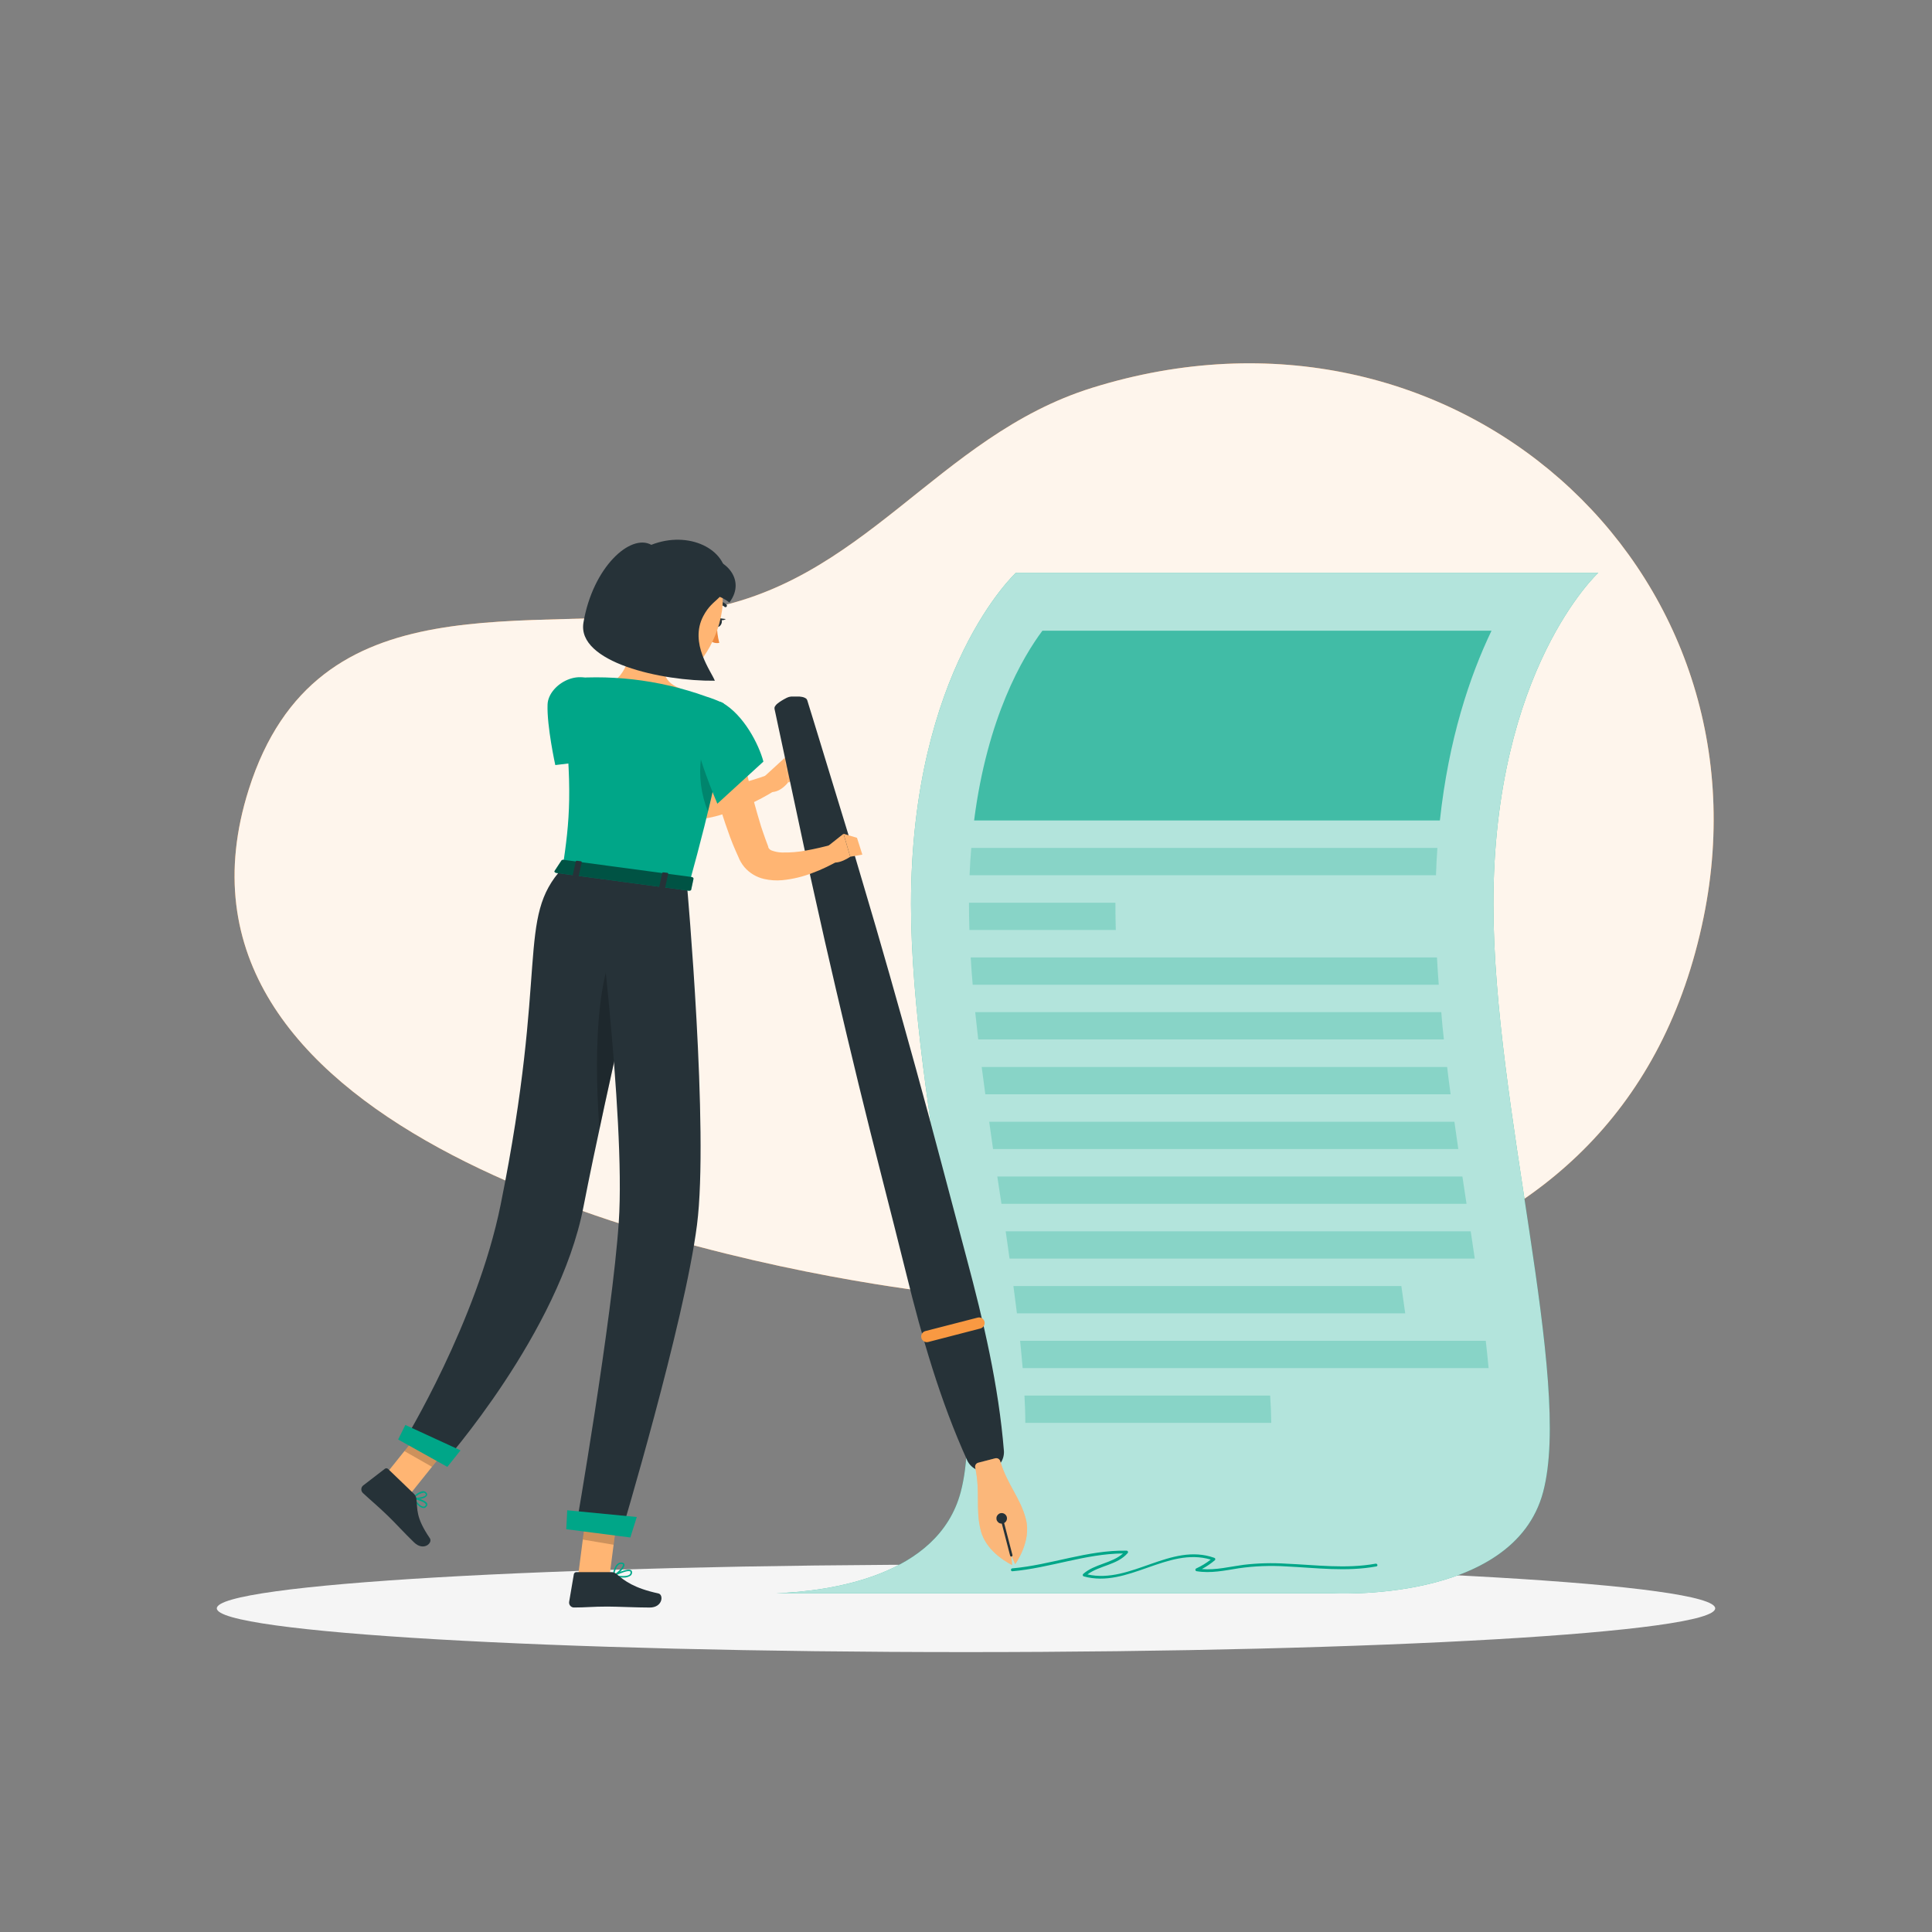 <svg width="500" height="500" viewBox="0 0 500 500" fill="none" xmlns="http://www.w3.org/2000/svg">
<rect x="0" y="0" width="500" height="500" fill="#808080" stroke="none"/>
<path d="M226.42 332.3C313.81 346.46 420.5 337.1 440.9 237.36C459.4 146.88 376.14 71.24 282.66 100.36C242.34 112.92 223.54 151.5 180.26 158.03C136.98 164.56 82 148.71 64.38 204.3C37.08 290.36 168.91 323 226.42 332.3Z" fill="#F99942"/>
<path opacity="0.9" d="M226.42 332.3C313.81 346.46 420.5 337.1 440.9 237.36C459.4 146.88 376.14 71.24 282.66 100.36C242.34 112.92 223.54 151.5 180.26 158.03C136.98 164.56 82 148.71 64.38 204.3C37.08 290.36 168.91 323 226.42 332.3Z" fill="white"/>
<path d="M250 427.56C357.082 427.56 443.89 422.492 443.89 416.24C443.89 409.988 357.082 404.92 250 404.92C142.917 404.92 56.11 409.988 56.11 416.24C56.11 422.492 142.917 427.56 250 427.56Z" fill="#F5F5F5"/>
<path d="M413.64 148.23H262.92C262.92 148.23 235.77 173.23 235.77 234.01C235.77 286.28 256.36 357.15 248.63 386.16C242.8 408.05 214.53 411.81 200.98 412.33H344.44C344.44 412.33 391.62 415.18 399.35 386.16C407.08 357.14 386.49 286.28 386.49 234C386.49 173.19 413.64 148.23 413.64 148.23Z" fill="#00A688"/>
<path opacity="0.7" d="M413.64 148.23H262.92C262.92 148.23 235.77 173.23 235.77 234.01C235.77 286.28 256.36 357.15 248.63 386.16C242.8 408.05 214.53 411.81 200.98 412.33H344.44C344.44 412.33 391.62 415.18 399.35 386.16C407.08 357.14 386.49 286.28 386.49 234C386.49 173.19 413.64 148.23 413.64 148.23Z" fill="white"/>
<g opacity="0.8">
<path opacity="0.8" d="M372.64 212.33H252.1C255.51 185.59 264.7 170.03 269.77 163.23H386C380.3 175.13 374.92 191.34 372.64 212.33Z" fill="#00A688"/>
<path opacity="0.3" d="M371.63 226.51H250.92C251.02 224.08 251.16 221.72 251.36 219.44H372C371.833 221.74 371.71 224.097 371.63 226.51Z" fill="#00A688"/>
<path opacity="0.3" d="M288.77 240.68H250.88C250.813 238.42 250.777 236.197 250.77 234.01V233.62H288.67V234C288.67 236.21 288.7 238.44 288.77 240.68Z" fill="#00A688"/>
<path opacity="0.3" d="M372.35 254.85H251.73C251.52 252.47 251.35 250.11 251.22 247.79H371.89C372.01 250.13 372.163 252.483 372.35 254.85Z" fill="#00A688"/>
<path opacity="0.3" d="M373.68 269H253.16C252.88 266.633 252.62 264.277 252.38 261.93H373C373.17 264.31 373.42 266.67 373.68 269Z" fill="#00A688"/>
<path opacity="0.3" d="M375.42 283.2H255C254.67 280.84 254.36 278.48 254.06 276.14H374.52C374.8 278.493 375.1 280.847 375.42 283.2Z" fill="#00A688"/>
<path opacity="0.3" d="M377.41 297.37H257C256.653 295.01 256.32 292.657 256 290.31H376.4C376.73 292.66 377.07 295 377.41 297.37Z" fill="#00A688"/>
<path opacity="0.3" d="M379.54 311.55H259.17C258.98 310.26 258.78 308.95 258.58 307.64L258.1 304.48H378.47C378.83 306.84 379.18 309.2 379.54 311.55Z" fill="#00A688"/>
<path opacity="0.3" d="M261.27 325.72C260.937 323.387 260.603 321.033 260.27 318.66H380.62C380.97 321.02 381.33 323.37 381.67 325.72H261.27Z" fill="#00A688"/>
<path opacity="0.3" d="M263.18 339.89C262.9 337.58 262.59 335.22 262.27 332.83H362.67C363.01 335.21 363.33 337.57 363.67 339.89H263.18Z" fill="#00A688"/>
<path opacity="0.3" d="M264.66 354.07C264.467 351.763 264.247 349.407 264 347H384.52C384.79 349.42 385.04 351.78 385.25 354.07H264.66Z" fill="#00A688"/>
<path opacity="0.3" d="M265.35 368.24C265.35 365.96 265.26 363.6 265.13 361.18H328.72C328.88 363.65 328.97 366.01 329 368.24H265.35Z" fill="#00A688"/>
</g>
<path d="M356 404.68C348.35 406.07 340.6 405.01 332.91 404.68C329.222 404.441 325.52 404.539 321.85 404.97C318.25 405.45 314.67 406.39 311.04 406.07C312.24 405.426 313.369 404.658 314.41 403.78C314.456 403.734 314.49 403.678 314.507 403.615C314.524 403.553 314.525 403.487 314.509 403.424C314.492 403.361 314.46 403.304 314.415 403.257C314.369 403.211 314.312 403.177 314.25 403.16C302.96 399.16 292.68 409.98 281.43 407.46C284.62 405.1 289.11 405.05 291.83 401.95C291.88 401.896 291.914 401.829 291.927 401.757C291.94 401.685 291.932 401.61 291.903 401.542C291.874 401.474 291.827 401.416 291.766 401.375C291.705 401.334 291.634 401.311 291.56 401.31C281.5 401.11 272 405 262 405.89C261.52 405.89 261.52 406.68 262 406.64C271.65 405.8 280.9 402.11 290.63 402.03C287.72 404.63 283.28 404.72 280.32 407.34C280.274 407.387 280.241 407.444 280.224 407.507C280.207 407.57 280.206 407.637 280.223 407.7C280.239 407.763 280.271 407.822 280.316 407.869C280.361 407.916 280.418 407.951 280.48 407.97C291.82 411.1 302.14 400.28 313.34 403.62C312.172 404.537 310.9 405.312 309.55 405.93C309.487 405.968 309.436 406.024 309.404 406.09C309.372 406.157 309.36 406.231 309.37 406.304C309.379 406.378 309.41 406.446 309.458 406.502C309.506 406.558 309.569 406.599 309.64 406.62C313.33 407.24 316.94 406.45 320.58 405.87C324.656 405.285 328.781 405.124 332.89 405.39C340.66 405.76 348.46 406.81 356.18 405.39C356.69 405.32 356.49 404.59 356 404.68Z" fill="#00A688"/>
<path d="M151.88 185.13C152.51 185.94 153.32 186.89 154.06 187.77C154.8 188.65 155.61 189.54 156.41 190.4C158.02 192.12 159.65 193.81 161.41 195.4C164.674 198.499 168.381 201.094 172.41 203.1C172.9 203.32 173.41 203.52 173.86 203.7C174.083 203.789 174.31 203.865 174.54 203.93C174.753 204.014 174.974 204.078 175.2 204.12C176.16 204.367 177.141 204.521 178.13 204.58C180.344 204.688 182.563 204.56 184.75 204.2C187.073 203.846 189.373 203.358 191.64 202.74C193.94 202.14 196.29 201.4 198.48 200.63L200.48 204.63C196.035 207.409 191.221 209.55 186.18 210.99C183.522 211.751 180.783 212.191 178.02 212.3C176.524 212.36 175.026 212.263 173.55 212.01C173.17 211.95 172.78 211.86 172.4 211.77C172.02 211.68 171.62 211.58 171.29 211.47C170.59 211.26 169.91 211.03 169.29 210.77C164.2 208.677 159.516 205.709 155.45 202C153.466 200.28 151.573 198.458 149.78 196.54C148.89 195.54 148.02 194.61 147.18 193.61C146.34 192.61 145.54 191.61 144.67 190.46L151.88 185.13Z" fill="#FFB573"/>
<path d="M141.71 182.3C141.49 187.9 143.71 198 143.71 198L157.57 196.32C157.57 196.32 158.08 181.54 155.39 177.97C150.84 172 141.92 177 141.71 182.3Z" fill="#00A688"/>
<path d="M196.62 202.05L203.11 196.11L203.94 202.51C203.94 202.51 201.25 206.12 198.2 204.6L196.62 202.05Z" fill="#FFB573"/>
<path d="M206.37 196.46L209.12 200.06L203.94 202.51L203.11 196.11L206.37 196.46Z" fill="#FFB573"/>
<path d="M204.73 180.27C205.42 180.27 205.8 180.27 206.29 180.27C206.5 180.256 206.71 180.256 206.92 180.27L207.44 180.34C207.889 180.393 208.316 180.562 208.68 180.83C208.857 181.038 208.974 181.291 209.02 181.56L209.25 182.32L210.18 185.32L212.04 191.39L215.75 203.54C218.2 211.64 220.75 219.72 223.11 227.84C227.96 244.06 232.55 260.34 237.06 276.65C241.57 292.96 245.81 309.34 250.17 325.65C254.53 341.96 258.43 358.46 259.82 375.58C259.87 376.725 259.526 377.852 258.845 378.773C258.163 379.694 257.186 380.353 256.077 380.64C254.968 380.927 253.794 380.824 252.751 380.349C251.709 379.874 250.861 379.055 250.35 378.03C243.25 362.39 238.61 346.12 234.55 329.7C230.49 313.28 226.18 297 222.2 280.59C218.22 264.18 214.33 247.68 210.69 231.15C208.82 222.9 207.12 214.6 205.33 206.33L202.68 193.91L201.35 187.7L200.69 184.59L200.52 183.82C200.429 183.56 200.409 183.281 200.46 183.01C200.655 182.613 200.943 182.27 201.3 182.01L201.73 181.69C201.895 181.564 202.069 181.451 202.25 181.35C202.68 181.1 202.99 180.89 203.61 180.59C203.959 180.411 204.339 180.302 204.73 180.27Z" fill="#263238"/>
<path d="M258.86 378.16C258.785 377.889 258.607 377.659 258.364 377.519C258.12 377.379 257.832 377.339 257.56 377.41L255.36 377.98L253.16 378.55C252.888 378.621 252.655 378.796 252.511 379.037C252.367 379.279 252.323 379.567 252.39 379.84C253.76 386.14 252.39 390.65 253.85 396.19C255.36 402.02 261.93 405.01 261.93 405.01L261.72 402.52L262.72 404.8C262.72 404.8 267.01 399 265.5 393.17C264.08 387.63 260.72 384.33 258.86 378.16Z" fill="#F99942"/>
<path opacity="0.3" d="M258.86 378.16C258.785 377.889 258.607 377.659 258.364 377.519C258.12 377.379 257.832 377.339 257.56 377.41L255.36 377.98L253.16 378.55C252.888 378.621 252.655 378.796 252.511 379.037C252.367 379.279 252.323 379.567 252.39 379.84C253.76 386.14 252.39 390.65 253.85 396.19C255.36 402.02 261.93 405.01 261.93 405.01L261.72 402.52L262.72 404.8C262.72 404.8 267.01 399 265.5 393.17C264.08 387.63 260.72 384.33 258.86 378.16Z" fill="white"/>
<path d="M260.57 392.62C260.635 392.883 260.62 393.158 260.528 393.413C260.436 393.667 260.271 393.889 260.054 394.049C259.836 394.21 259.576 394.303 259.306 394.316C259.036 394.329 258.768 394.262 258.536 394.123C258.304 393.984 258.118 393.779 258.002 393.535C257.886 393.291 257.845 393.018 257.884 392.75C257.923 392.482 258.04 392.232 258.221 392.031C258.402 391.83 258.638 391.687 258.9 391.62C259.254 391.532 259.628 391.588 259.941 391.775C260.254 391.963 260.48 392.266 260.57 392.62Z" fill="#263238"/>
<path d="M261.8 402.82C261.761 402.832 261.719 402.836 261.678 402.831C261.637 402.826 261.598 402.813 261.562 402.793C261.527 402.772 261.496 402.744 261.471 402.711C261.447 402.678 261.429 402.64 261.42 402.6L258.94 393.05C258.929 393.011 258.927 392.97 258.932 392.929C258.937 392.889 258.951 392.85 258.971 392.814C258.992 392.779 259.019 392.748 259.051 392.723C259.084 392.699 259.121 392.68 259.16 392.67C259.199 392.658 259.241 392.654 259.282 392.659C259.323 392.664 259.362 392.677 259.398 392.697C259.434 392.718 259.465 392.746 259.489 392.779C259.513 392.812 259.531 392.85 259.54 392.89L262.02 402.44C262.031 402.479 262.033 402.521 262.028 402.561C262.023 402.601 262.009 402.64 261.989 402.676C261.968 402.711 261.941 402.742 261.909 402.767C261.876 402.791 261.839 402.81 261.8 402.82Z" fill="#263238"/>
<path d="M253.7 343.82L240.22 347.31C239.846 347.404 239.45 347.347 239.119 347.15C238.787 346.953 238.547 346.633 238.45 346.26C238.354 345.893 238.405 345.503 238.591 345.172C238.778 344.842 239.086 344.597 239.45 344.49L253 341C253.367 340.904 253.757 340.955 254.088 341.141C254.418 341.328 254.663 341.636 254.77 342C254.822 342.19 254.836 342.388 254.811 342.583C254.785 342.779 254.72 342.967 254.62 343.137C254.521 343.306 254.388 343.454 254.23 343.572C254.071 343.689 253.891 343.774 253.7 343.82Z" fill="#F99942"/>
<path d="M185.27 160.8C185.03 161.4 185.16 162.03 185.55 162.2C185.94 162.37 186.46 162.02 186.7 161.42C186.94 160.82 186.82 160.19 186.42 160.02C186.02 159.85 185.52 160.2 185.27 160.8Z" fill="#263238"/>
<path d="M186.24 160L187.85 160.21C187.85 160.21 186.65 161 186.24 160Z" fill="#263238"/>
<path d="M185.55 161.6C185.534 163.21 185.736 164.814 186.15 166.37C185.751 166.455 185.339 166.452 184.941 166.36C184.544 166.269 184.171 166.091 183.85 165.84L185.55 161.6Z" fill="#ED893E"/>
<path d="M187.69 157.14C187.628 157.128 187.569 157.1 187.52 157.06C187.16 156.731 186.73 156.49 186.261 156.354C185.793 156.219 185.3 156.194 184.82 156.28C184.722 156.305 184.618 156.29 184.531 156.24C184.443 156.19 184.378 156.107 184.35 156.01C184.325 155.912 184.34 155.808 184.39 155.72C184.44 155.633 184.523 155.568 184.62 155.54C185.221 155.421 185.841 155.444 186.431 155.607C187.022 155.77 187.566 156.069 188.02 156.48C188.056 156.515 188.084 156.557 188.103 156.604C188.123 156.65 188.133 156.7 188.133 156.75C188.133 156.8 188.123 156.85 188.103 156.896C188.084 156.943 188.056 156.985 188.02 157.02C187.979 157.066 187.928 157.101 187.87 157.122C187.813 157.143 187.751 157.149 187.69 157.14Z" fill="#263238"/>
<path d="M164.07 160.49C164.5 165.36 162.88 173.33 159.2 176.04C159.2 176.04 161.97 181.16 170.84 182.35C180.59 183.66 176.01 178.17 176.01 178.17C170.82 176.17 171.38 172.3 172.69 168.74L164.07 160.49Z" fill="#FFB573"/>
<path d="M190.64 186.48C191.41 191.02 192.36 195.73 193.35 200.32C193.88 202.61 194.41 204.91 195.03 207.16C195.65 209.41 196.27 211.66 196.96 213.87C197.34 214.96 197.68 216.07 198.08 217.13L198.68 218.73L198.82 219.12V219.24C198.84 219.301 198.863 219.361 198.89 219.42C199.096 219.777 199.434 220.038 199.83 220.15C200.621 220.432 201.451 220.59 202.29 220.62C204.436 220.679 206.582 220.505 208.69 220.1C210.9 219.7 213.23 219.16 215.4 218.56L217.23 222.61C216.127 223.266 214.993 223.867 213.83 224.41C212.681 224.973 211.503 225.474 210.3 225.91C207.782 226.893 205.141 227.526 202.45 227.79C200.87 227.934 199.277 227.826 197.73 227.47C195.748 227.018 193.964 225.942 192.64 224.4C192.298 223.986 191.99 223.545 191.72 223.08C191.58 222.85 191.47 222.61 191.35 222.38L191.16 221.93L190.38 220.18C189.87 219.01 189.38 217.84 188.95 216.66C188.09 214.3 187.27 211.93 186.56 209.55C185.85 207.17 185.21 204.77 184.56 202.37C183.37 197.55 182.4 192.78 181.68 187.79L190.64 186.48Z" fill="#FFB573"/>
<path d="M214.44 218.84L218.3 215.78L220.04 221.72C220.04 221.72 214.76 225.54 213.35 221.05L214.44 218.84Z" fill="#FFB573"/>
<path d="M221.79 216.83L223.17 221.17L220.04 221.72L218.31 215.78L221.79 216.83Z" fill="#FFB573"/>
<path d="M149.67 407.41L157.74 408.01L160.13 389.48L152.06 388.88L149.67 407.41Z" fill="#FFB573"/>
<path d="M97.99 383.87L104.98 388.12L116.61 373.6L109.62 369.35L97.99 383.87Z" fill="#FFB573"/>
<path d="M109.86 390.26C109.761 390.275 109.659 390.275 109.56 390.26C108.56 390.26 107.37 388.7 106.77 387.78C106.748 387.749 106.736 387.713 106.736 387.675C106.736 387.637 106.748 387.601 106.77 387.57C106.789 387.538 106.818 387.512 106.851 387.496C106.885 387.48 106.923 387.475 106.96 387.48C107.29 387.55 110.18 388.16 110.56 389.12C110.601 389.226 110.613 389.341 110.595 389.453C110.578 389.566 110.531 389.671 110.46 389.76C110.326 389.993 110.113 390.17 109.86 390.26ZM107.36 387.99C108.21 389.19 109.02 389.9 109.57 389.91C109.69 389.911 109.808 389.88 109.911 389.821C110.015 389.761 110.101 389.674 110.16 389.57C110.187 389.528 110.201 389.48 110.201 389.43C110.201 389.38 110.187 389.332 110.16 389.29C110 388.78 108.51 388.27 107.36 388V387.99Z" fill="#00A688"/>
<path d="M109.43 387.76C108.599 387.986 107.73 388.03 106.88 387.89C106.848 387.879 106.82 387.861 106.797 387.837C106.775 387.812 106.758 387.782 106.75 387.75C106.734 387.723 106.726 387.692 106.726 387.66C106.726 387.628 106.734 387.597 106.75 387.57C106.81 387.5 108.4 385.87 109.57 385.92C109.721 385.922 109.87 385.958 110.005 386.025C110.14 386.093 110.258 386.19 110.35 386.31C110.458 386.417 110.527 386.557 110.545 386.707C110.564 386.858 110.53 387.011 110.45 387.14C110.185 387.451 109.828 387.668 109.43 387.76ZM107.33 387.58C108.33 387.69 109.87 387.4 110.18 386.94C110.18 386.86 110.26 386.75 110.1 386.55C110.041 386.473 109.965 386.411 109.879 386.368C109.792 386.324 109.697 386.301 109.6 386.3C108.729 386.481 107.936 386.928 107.33 387.58Z" fill="#00A688"/>
<path d="M107.08 386.56L100.45 380.18C100.34 380.067 100.193 379.999 100.036 379.988C99.88 379.977 99.724 380.024 99.6 380.12L93.94 384.48C93.804 384.601 93.694 384.75 93.62 384.916C93.545 385.082 93.506 385.263 93.506 385.445C93.506 385.627 93.545 385.808 93.62 385.974C93.694 386.14 93.804 386.289 93.94 386.41C96.29 388.6 97.53 389.54 100.44 392.35C102.24 394.08 104.68 396.78 107.16 399.17C109.64 401.56 112.06 399.3 111.24 398.09C107.54 392.67 108.09 390.64 107.76 387.87C107.689 387.369 107.449 386.906 107.08 386.56Z" fill="#263238"/>
<path d="M161.24 408.27C160.386 408.254 159.536 408.157 158.7 407.98C158.662 407.972 158.626 407.952 158.6 407.924C158.573 407.895 158.555 407.859 158.55 407.82C158.545 407.781 158.552 407.74 158.569 407.705C158.587 407.669 158.615 407.64 158.65 407.62C159.02 407.43 162.3 405.78 163.26 406.34C163.352 406.387 163.43 406.459 163.485 406.547C163.539 406.635 163.569 406.736 163.57 406.84C163.591 407.014 163.568 407.19 163.503 407.352C163.438 407.514 163.334 407.658 163.2 407.77C162.622 408.153 161.931 408.33 161.24 408.27ZM159.34 407.71C161.12 408 162.45 407.93 162.95 407.49C163.038 407.415 163.106 407.319 163.148 407.21C163.19 407.102 163.205 406.985 163.19 406.87C163.193 406.83 163.184 406.789 163.165 406.754C163.145 406.718 163.116 406.689 163.08 406.67C162.54 406.37 160.69 407.07 159.34 407.71Z" fill="#00A688"/>
<path d="M158.74 408C158.704 408.01 158.666 408.01 158.63 408C158.601 407.981 158.577 407.954 158.563 407.922C158.549 407.89 158.544 407.855 158.55 407.82C158.55 407.68 158.94 404.38 160.75 404.38H160.9C161.43 404.43 161.58 404.69 161.61 404.91C161.76 405.82 159.8 407.57 158.82 408.01L158.74 408ZM160.74 404.73C159.58 404.73 159.12 406.65 158.98 407.47C159.98 406.87 161.31 405.47 161.22 404.95C161.22 404.9 161.22 404.77 160.85 404.74L160.74 404.73Z" fill="#00A688"/>
<path d="M158.24 406.86H149.17C149.013 406.86 148.861 406.915 148.74 407.015C148.62 407.116 148.538 407.256 148.51 407.41L147.29 414.58C147.266 414.76 147.28 414.942 147.332 415.116C147.385 415.29 147.473 415.45 147.593 415.586C147.712 415.723 147.859 415.832 148.024 415.907C148.19 415.982 148.369 416.02 148.55 416.02C151.71 416.02 153.24 415.78 157.23 415.78C159.68 415.78 164.75 416.03 168.14 416.03C171.53 416.03 171.8 412.68 170.39 412.38C164.1 411.02 161.66 409.14 159.58 407.38C159.209 407.054 158.734 406.869 158.24 406.86Z" fill="#263238"/>
<path opacity="0.2" d="M160.13 389.48L158.8 399.78L150.82 398.44L152.06 388.89L160.13 389.48Z" fill="black"/>
<path opacity="0.2" d="M109.61 369.35L116.61 373.61L111.79 379.61L104.65 375.54L109.61 369.35Z" fill="black"/>
<path d="M145.6 224.66L178.27 229.05C190.93 183.23 187.2 182 187.2 182C185.76 181.314 184.273 180.732 182.75 180.26C181.21 179.7 179.653 179.19 178.08 178.73C174.937 177.797 171.741 177.053 168.51 176.5C162.238 175.422 155.863 175.063 149.51 175.43C148.873 175.474 148.255 175.662 147.701 175.979C147.147 176.296 146.671 176.734 146.31 177.26C146.174 177.455 146.057 177.663 145.96 177.88C145.604 178.641 145.466 179.485 145.56 180.32C148.32 204.4 147.43 212.32 145.6 224.66Z" fill="#00A688"/>
<path opacity="0.2" d="M181.45 196C180.807 200.741 181.417 205.568 183.22 210C185.39 201.06 186.57 195 187.15 190.8C184.66 190.69 182.07 191.65 181.45 196Z" fill="black"/>
<path d="M186.91 181.84C192.51 185.04 196.4 192.67 197.57 197.1L185.65 208C185.65 208 179.47 193.63 179.97 189.17C180.47 184.71 184.8 180.63 186.91 181.84Z" fill="#00A688"/>
<path d="M165.84 150.44C163.33 158.02 162.11 161.17 164.31 166.57C167.63 174.7 177.46 176.42 182.18 169.81C186.43 163.86 189.82 152.46 183.77 146.4C182.499 145.048 180.897 144.051 179.122 143.507C177.348 142.964 175.462 142.892 173.651 143.3C171.841 143.708 170.168 144.581 168.798 145.833C167.428 147.086 166.409 148.673 165.84 150.44Z" fill="#FFB573"/>
<path d="M178.27 157.16C177.743 158.55 177.659 160.07 178.03 161.51C178.53 163.51 180.03 163.68 180.96 162.39C181.89 161.1 182.52 158.77 181.52 157.09C180.52 155.41 178.92 155.63 178.27 157.16Z" fill="#FFB573"/>
<path d="M168.56 141C163.16 138 153.44 146.78 151 161.11C149.25 171.37 171.16 176.33 185 176.17C184.08 173.75 178.33 166.47 182 159.46C184.67 154.37 187.71 155.55 187.91 149.63C188.16 142.17 178.28 137.17 168.56 141Z" fill="#263238"/>
<path d="M180.85 144.22C187.13 143.61 193.44 149.78 188.76 155.93C187.617 155.013 186.286 154.359 184.862 154.013C183.439 153.668 181.956 153.639 180.52 153.93C177.65 154.57 180.85 144.22 180.85 144.22Z" fill="#263238"/>
<path d="M169.65 227.89C169.65 227.89 157 281.51 151 312.32C144.74 344.82 114.73 378.68 114.73 378.68L104.57 373C104.57 373 123.45 342.1 129.57 311.75C142.01 250.15 133.57 237.75 145.57 224.67L169.65 227.89Z" fill="#263238"/>
<path d="M115.77 379.63L103.04 372.54L104.9 368.78L119.18 375.35L115.77 379.63Z" fill="#00A688"/>
<path opacity="0.2" d="M162.9 239.54C153.04 248.11 154.11 278.54 155.14 292.2C159.28 272.72 164.25 251.04 167.14 238.49C166.13 237.71 164.72 238 162.9 239.54Z" fill="black"/>
<path d="M177.79 229.07C177.79 229.07 183.5 292.74 180.38 317.02C177.14 342.28 160.66 397.23 160.66 397.23L149 395.73C149 395.73 158.46 341.27 160.14 316.27C161.97 289 153.84 225.86 153.84 225.86L177.79 229.07Z" fill="#263238"/>
<path d="M163.13 397.9L146.55 395.76L146.8 390.86L164.8 392.6L163.13 397.9Z" fill="#00A688"/>
<path d="M145.31 222.69L143.53 225.4C143.39 225.61 143.64 225.87 144.01 225.92L178.28 230.52C178.58 230.52 178.84 230.45 178.87 230.27L179.48 227.41C179.48 227.21 179.28 227 178.96 226.96L145.87 222.52C145.77 222.499 145.666 222.504 145.568 222.533C145.47 222.563 145.382 222.617 145.31 222.69Z" fill="#00A688"/>
<path opacity="0.5" d="M145.31 222.69L143.53 225.4C143.39 225.61 143.64 225.87 144.01 225.92L178.28 230.52C178.58 230.52 178.84 230.45 178.87 230.27L179.48 227.41C179.48 227.21 179.28 227 178.96 226.96L145.87 222.52C145.77 222.499 145.666 222.504 145.568 222.533C145.47 222.563 145.382 222.617 145.31 222.69Z" fill="black"/>
<path d="M149.37 227L148.48 226.88C148.3 226.88 148.18 226.75 148.2 226.64L149.02 222.92C149.02 222.82 149.21 222.75 149.38 222.77L150.27 222.89C150.45 222.89 150.57 223.02 150.55 223.13L149.73 226.85C149.71 226.91 149.54 227 149.37 227Z" fill="#263238"/>
<path d="M171.75 230L170.86 229.88C170.69 229.88 170.56 229.75 170.58 229.64L171.4 225.92C171.4 225.81 171.59 225.74 171.77 225.77L172.65 225.88C172.83 225.88 172.95 226.02 172.93 226.13L172.11 229.84C172.09 230 171.92 230 171.75 230Z" fill="#263238"/>
</svg>
